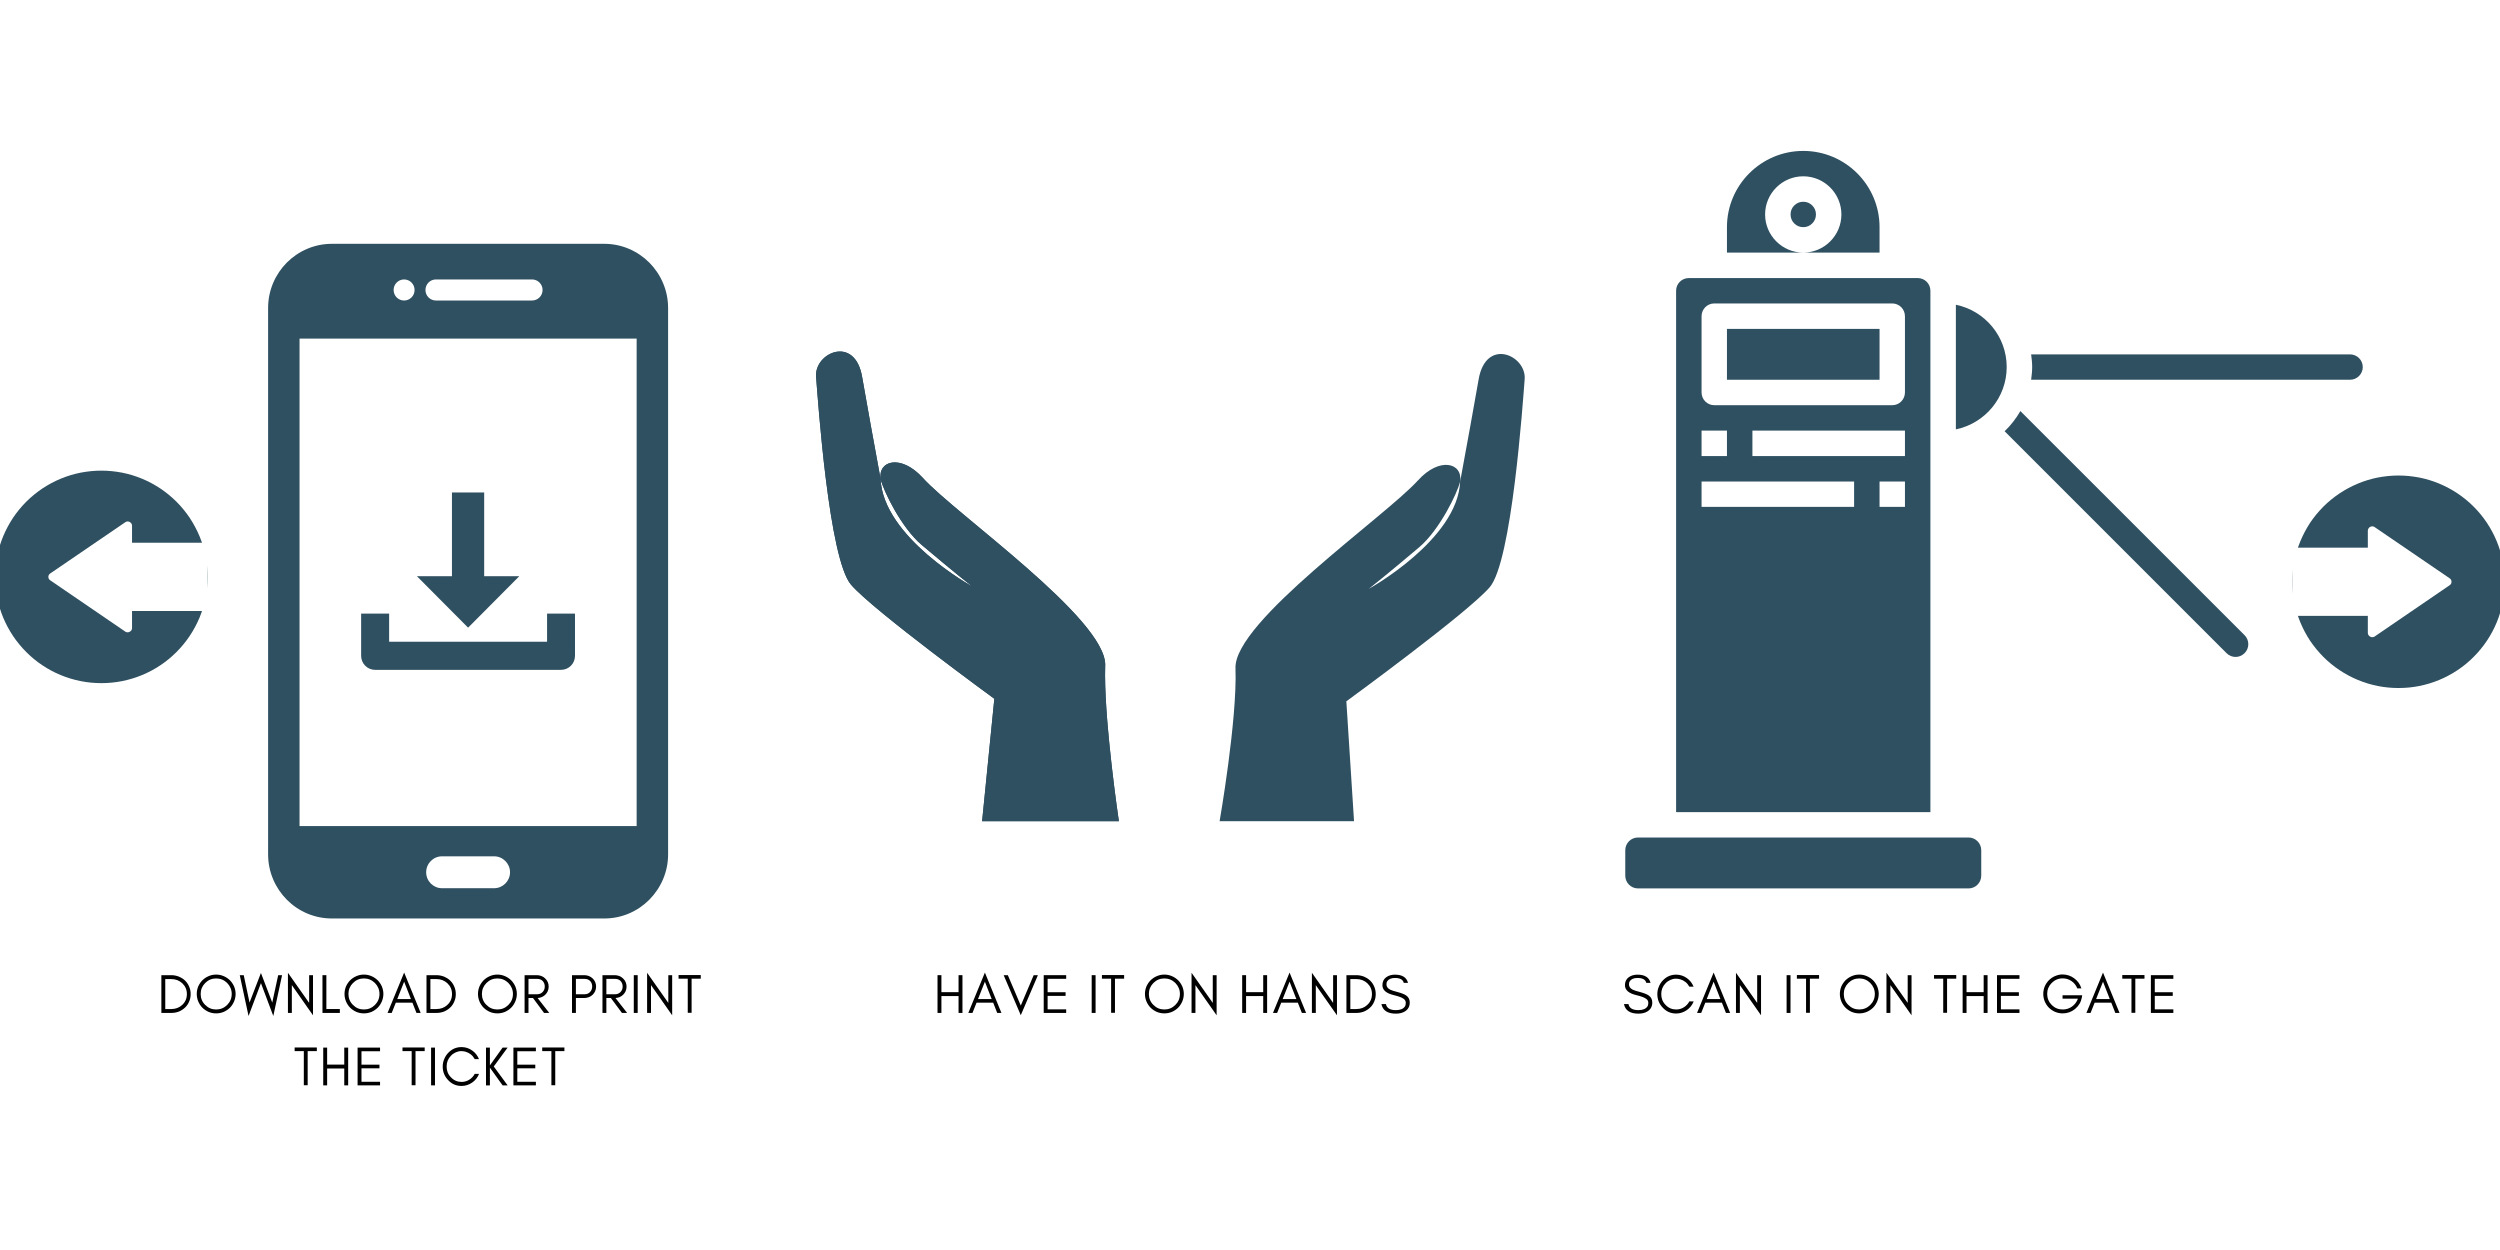 <?xml version="1.0" encoding="UTF-8"?>
<svg xmlns="http://www.w3.org/2000/svg" xmlns:xlink="http://www.w3.org/1999/xlink" width="150pt" height="75pt" viewBox="0 0 150 75" version="1.2">
<defs>
<g>
<symbol overflow="visible" id="glyph0-0">
<path style="stroke:none;" d="M 2.008 -1.133 C 2.008 -1.297 1.977 -1.445 1.914 -1.586 C 1.855 -1.727 1.773 -1.844 1.668 -1.945 C 1.562 -2.047 1.438 -2.121 1.301 -2.18 C 1.156 -2.234 1.004 -2.266 0.844 -2.266 L 0.25 -2.266 L 0.25 0 L 0.844 0 C 1.004 0 1.156 -0.027 1.301 -0.082 C 1.438 -0.141 1.562 -0.219 1.668 -0.32 C 1.773 -0.418 1.855 -0.535 1.914 -0.676 C 1.977 -0.816 2.008 -0.965 2.008 -1.133 Z M 1.781 -1.133 C 1.781 -0.871 1.688 -0.656 1.508 -0.488 C 1.328 -0.316 1.109 -0.234 0.848 -0.234 L 0.484 -0.234 L 0.484 -2.031 L 0.848 -2.031 C 1.109 -2.031 1.328 -1.945 1.508 -1.777 C 1.688 -1.605 1.781 -1.391 1.781 -1.133 Z M 1.781 -1.133 "/>
</symbol>
<symbol overflow="visible" id="glyph0-1">
<path style="stroke:none;" d="M 2.246 -1.141 C 2.246 -0.879 2.152 -0.66 1.973 -0.48 C 1.789 -0.297 1.57 -0.207 1.312 -0.207 C 1.055 -0.207 0.836 -0.297 0.656 -0.48 C 0.473 -0.66 0.383 -0.879 0.383 -1.141 C 0.383 -1.391 0.473 -1.613 0.656 -1.797 C 0.836 -1.977 1.055 -2.07 1.312 -2.07 C 1.57 -2.07 1.789 -1.977 1.973 -1.797 C 2.152 -1.613 2.246 -1.391 2.246 -1.141 Z M 2.48 -1.141 C 2.48 -1.301 2.445 -1.449 2.387 -1.594 C 2.324 -1.73 2.242 -1.855 2.137 -1.961 C 2.027 -2.066 1.906 -2.148 1.766 -2.207 C 1.621 -2.27 1.473 -2.301 1.312 -2.301 C 1.152 -2.301 1 -2.27 0.859 -2.207 C 0.719 -2.148 0.598 -2.066 0.488 -1.961 C 0.383 -1.855 0.301 -1.73 0.238 -1.594 C 0.18 -1.449 0.148 -1.301 0.148 -1.141 C 0.148 -0.98 0.18 -0.828 0.238 -0.688 C 0.301 -0.543 0.383 -0.418 0.488 -0.312 C 0.598 -0.207 0.719 -0.125 0.859 -0.062 C 1 -0.004 1.152 0.027 1.312 0.027 C 1.473 0.027 1.621 -0.004 1.766 -0.062 C 1.906 -0.125 2.027 -0.207 2.137 -0.312 C 2.242 -0.418 2.324 -0.543 2.387 -0.688 C 2.445 -0.828 2.48 -0.98 2.48 -1.141 Z M 2.48 -1.141 "/>
</symbol>
<symbol overflow="visible" id="glyph0-2">
<path style="stroke:none;" d="M 2.047 0.184 L 2.574 -2.266 L 2.34 -2.266 L 1.984 -0.621 L 1.305 -2.398 L 0.621 -0.621 L 0.273 -2.266 L 0.035 -2.266 L 0.562 0.184 L 1.305 -1.789 Z M 2.047 0.184 "/>
</symbol>
<symbol overflow="visible" id="glyph0-3">
<path style="stroke:none;" d="M 0.484 -1.668 L 1.754 0.141 L 1.754 -2.266 L 1.523 -2.266 L 1.523 -0.602 L 0.25 -2.41 L 0.25 0 L 0.484 0 Z M 0.484 -1.668 "/>
</symbol>
<symbol overflow="visible" id="glyph0-4">
<path style="stroke:none;" d="M 0.484 -0.234 L 0.484 -2.266 L 0.25 -2.266 L 0.25 0 L 1.293 0 L 1.293 -0.234 Z M 0.484 -0.234 "/>
</symbol>
<symbol overflow="visible" id="glyph0-5">
<path style="stroke:none;" d="M 0.617 -0.832 L 1.031 -1.875 L 1.438 -0.832 Z M 2.023 0 L 1.031 -2.422 L 0.035 0 L 0.285 0 L 0.531 -0.617 L 1.527 -0.617 L 1.77 0 Z M 2.023 0 "/>
</symbol>
<symbol overflow="visible" id="glyph0-6">
<path style="stroke:none;" d=""/>
</symbol>
<symbol overflow="visible" id="glyph0-7">
<path style="stroke:none;" d="M 0.484 -1.121 L 0.484 -2.043 L 1.008 -2.043 C 1.145 -2.043 1.258 -2 1.34 -1.914 C 1.418 -1.824 1.461 -1.719 1.461 -1.586 C 1.461 -1.453 1.418 -1.344 1.332 -1.254 C 1.246 -1.164 1.141 -1.121 1.008 -1.121 Z M 1.695 -1.582 C 1.695 -1.777 1.621 -1.941 1.484 -2.07 C 1.348 -2.199 1.176 -2.266 0.977 -2.266 L 0.25 -2.266 L 0.25 0 L 0.484 0 L 0.484 -0.895 L 0.754 -0.895 L 1.418 0 L 1.73 0 L 1.031 -0.895 C 1.211 -0.906 1.359 -0.969 1.484 -1.086 C 1.621 -1.215 1.695 -1.383 1.695 -1.582 Z M 1.695 -1.582 "/>
</symbol>
<symbol overflow="visible" id="glyph0-8">
<path style="stroke:none;" d="M 0.484 -1.121 L 0.484 -2.043 L 1.008 -2.043 C 1.145 -2.043 1.258 -2 1.34 -1.914 C 1.418 -1.828 1.461 -1.723 1.461 -1.59 C 1.461 -1.453 1.418 -1.344 1.332 -1.254 C 1.246 -1.164 1.141 -1.121 1.008 -1.121 Z M 1.695 -1.582 C 1.695 -1.781 1.621 -1.945 1.484 -2.074 C 1.344 -2.203 1.176 -2.266 0.977 -2.266 L 0.25 -2.266 L 0.25 0 L 0.484 0 L 0.484 -0.895 L 0.977 -0.895 C 1.176 -0.895 1.348 -0.961 1.484 -1.086 C 1.621 -1.219 1.695 -1.383 1.695 -1.582 Z M 1.695 -1.582 "/>
</symbol>
<symbol overflow="visible" id="glyph0-9">
<path style="stroke:none;" d="M 0.484 0 L 0.484 -2.266 L 0.25 -2.266 L 0.25 0 Z M 0.484 0 "/>
</symbol>
<symbol overflow="visible" id="glyph0-10">
<path style="stroke:none;" d="M 0.066 -2.055 L 0.617 -2.055 L 0.617 -0.008 L 0.848 -0.008 L 0.848 -2.055 L 1.398 -2.055 L 1.398 -2.273 L 0.066 -2.273 Z M 0.066 -2.055 "/>
</symbol>
<symbol overflow="visible" id="glyph0-11">
<path style="stroke:none;" d="M 0.484 0 L 0.484 -1.012 L 1.512 -1.012 L 1.512 0 L 1.746 0 L 1.746 -2.266 L 1.512 -2.266 L 1.512 -1.246 L 0.484 -1.246 L 0.484 -2.266 L 0.25 -2.266 L 0.25 0 Z M 0.484 0 "/>
</symbol>
<symbol overflow="visible" id="glyph0-12">
<path style="stroke:none;" d="M 1.598 0 L 1.598 -0.215 L 0.484 -0.215 L 0.484 -1.023 L 1.562 -1.023 L 1.562 -1.242 L 0.484 -1.242 L 0.484 -2.047 L 1.598 -2.047 L 1.598 -2.266 L 0.25 -2.266 L 0.25 0 Z M 1.598 0 "/>
</symbol>
<symbol overflow="visible" id="glyph0-13">
<path style="stroke:none;" d="M 2.328 -0.691 L 2.07 -0.691 C 1.992 -0.547 1.883 -0.426 1.742 -0.34 C 1.602 -0.25 1.445 -0.207 1.277 -0.207 C 1.031 -0.207 0.816 -0.297 0.641 -0.484 C 0.465 -0.66 0.383 -0.875 0.383 -1.129 C 0.383 -1.383 0.465 -1.598 0.641 -1.777 C 0.719 -1.863 0.816 -1.93 0.926 -1.98 C 1.031 -2.027 1.141 -2.055 1.246 -2.055 C 1.348 -2.055 1.438 -2.043 1.52 -2.02 C 1.762 -1.945 1.945 -1.801 2.07 -1.574 L 2.324 -1.574 C 2.238 -1.789 2.102 -1.961 1.914 -2.094 C 1.719 -2.23 1.508 -2.297 1.277 -2.297 C 0.961 -2.297 0.695 -2.18 0.477 -1.949 C 0.375 -1.844 0.293 -1.715 0.238 -1.574 C 0.176 -1.438 0.148 -1.285 0.148 -1.129 C 0.148 -0.809 0.258 -0.539 0.477 -0.312 C 0.695 -0.078 0.961 0.035 1.277 0.035 C 1.508 0.035 1.719 -0.035 1.914 -0.168 C 2.105 -0.301 2.242 -0.473 2.328 -0.691 Z M 2.328 -0.691 "/>
</symbol>
<symbol overflow="visible" id="glyph0-14">
<path style="stroke:none;" d="M 0.484 0 L 0.484 -1.062 L 1.246 0 L 1.547 0 L 0.715 -1.133 L 1.547 -2.266 L 1.246 -2.266 L 0.484 -1.199 L 0.484 -2.266 L 0.25 -2.266 L 0.25 0 Z M 0.484 0 "/>
</symbol>
<symbol overflow="visible" id="glyph0-15">
<path style="stroke:none;" d="M 1.062 0.137 L 2.09 -2.266 L 1.836 -2.266 L 1.062 -0.441 L 0.285 -2.266 L 0.035 -2.266 Z M 1.062 0.137 "/>
</symbol>
<symbol overflow="visible" id="glyph0-16">
<path style="stroke:none;" d="M 0.875 -1.066 C 1.168 -0.996 1.371 -0.918 1.477 -0.832 C 1.551 -0.773 1.586 -0.695 1.586 -0.602 C 1.586 -0.508 1.566 -0.434 1.527 -0.379 C 1.426 -0.238 1.246 -0.168 0.992 -0.168 C 0.641 -0.168 0.441 -0.289 0.395 -0.531 L 0.125 -0.531 C 0.203 -0.148 0.492 0.043 0.992 0.043 C 1.215 0.043 1.402 -0.004 1.551 -0.102 C 1.73 -0.219 1.824 -0.395 1.824 -0.621 C 1.824 -0.805 1.754 -0.949 1.605 -1.051 C 1.504 -1.121 1.336 -1.188 1.105 -1.25 C 0.871 -1.309 0.723 -1.359 0.652 -1.395 C 0.5 -1.473 0.422 -1.578 0.426 -1.719 C 0.426 -1.793 0.441 -1.855 0.473 -1.902 C 0.559 -2.031 0.715 -2.098 0.934 -2.098 C 1.242 -2.098 1.418 -2 1.465 -1.805 L 1.719 -1.805 C 1.637 -2.133 1.371 -2.297 0.934 -2.297 C 0.734 -2.297 0.555 -2.246 0.41 -2.141 C 0.262 -2.031 0.184 -1.875 0.184 -1.664 C 0.184 -1.371 0.418 -1.172 0.875 -1.066 Z M 0.875 -1.066 "/>
</symbol>
<symbol overflow="visible" id="glyph0-17">
<path style="stroke:none;" d="M 2.484 -1.059 L 1.305 -1.059 L 1.305 -0.855 L 2.227 -0.855 C 2.156 -0.66 2.039 -0.5 1.871 -0.383 C 1.707 -0.262 1.52 -0.207 1.316 -0.207 C 1.055 -0.207 0.836 -0.297 0.652 -0.48 C 0.473 -0.664 0.383 -0.887 0.383 -1.145 C 0.383 -1.398 0.473 -1.617 0.656 -1.801 C 0.836 -1.98 1.055 -2.074 1.316 -2.074 C 1.508 -2.074 1.688 -2.02 1.844 -1.91 C 2.004 -1.801 2.117 -1.656 2.188 -1.473 L 2.434 -1.473 C 2.359 -1.723 2.215 -1.922 2.008 -2.074 C 1.801 -2.23 1.562 -2.309 1.293 -2.309 C 1.145 -2.309 1.004 -2.273 0.863 -2.215 C 0.719 -2.156 0.598 -2.07 0.488 -1.965 C 0.383 -1.859 0.301 -1.734 0.238 -1.598 C 0.18 -1.453 0.148 -1.301 0.148 -1.141 C 0.148 -0.98 0.18 -0.828 0.238 -0.688 C 0.301 -0.543 0.383 -0.418 0.488 -0.312 C 0.598 -0.207 0.719 -0.125 0.863 -0.062 C 1.004 -0.004 1.156 0.027 1.316 0.027 C 1.59 0.027 1.836 -0.059 2.055 -0.238 C 2.273 -0.418 2.41 -0.645 2.461 -0.918 Z M 2.484 -1.059 "/>
</symbol>
</g>
<clipPath id="clip1">
  <path d="M 16.086 14.621 L 40.086 14.621 L 40.086 55.121 L 16.086 55.121 Z M 16.086 14.621 "/>
</clipPath>
<clipPath id="clip2">
  <path d="M 48.848 21 L 68 21 L 68 49.293 L 48.848 49.293 Z M 48.848 21 "/>
</clipPath>
<clipPath id="clip3">
  <path d="M 73 21 L 91.598 21 L 91.598 49.293 L 73 49.293 Z M 73 21 "/>
</clipPath>
<clipPath id="clip4">
  <path d="M 48.848 21 L 68 21 L 68 49.293 L 48.848 49.293 Z M 48.848 21 "/>
</clipPath>
<clipPath id="clip5">
  <path d="M 103 9.055 L 113 9.055 L 113 16 L 103 16 Z M 103 9.055 "/>
</clipPath>
<clipPath id="clip6">
  <path d="M 121 21 L 141.766 21 L 141.766 23 L 121 23 Z M 121 21 "/>
</clipPath>
<clipPath id="clip7">
  <path d="M 97.516 50 L 119 50 L 119 53.305 L 97.516 53.305 Z M 97.516 50 "/>
</clipPath>
<clipPath id="clip8">
  <path d="M 137.535 28.531 L 150 28.531 L 150 41.281 L 137.535 41.281 Z M 137.535 28.531 "/>
</clipPath>
<clipPath id="clip9">
  <path d="M 137.535 32 L 144 32 L 144 37 L 137.535 37 Z M 137.535 32 "/>
</clipPath>
<clipPath id="clip10">
  <path d="M 0 28.238 L 12.457 28.238 L 12.457 40.988 L 0 40.988 Z M 0 28.238 "/>
</clipPath>
<clipPath id="clip11">
  <path d="M 6 32 L 12.457 32 L 12.457 37 L 6 37 Z M 6 32 "/>
</clipPath>
</defs>
<g id="surface1">
<rect x="0" y="0" width="150" height="75" style="fill:rgb(100%,100%,100%);fill-opacity:1;stroke:none;"/>
<rect x="0" y="0" width="150" height="75" style="fill:rgb(100%,100%,100%);fill-opacity:1;stroke:none;"/>
<rect x="0" y="0" width="150" height="75" style="fill:rgb(100%,100%,100%);fill-opacity:1;stroke:none;"/>
<g clip-path="url(#clip1)" clip-rule="nonzero">
<path style=" stroke:none;fill-rule:evenodd;fill:rgb(18.43%,31.369%,38.039%);fill-opacity:1;" d="M 36.258 14.629 L 19.914 14.629 C 18.859 14.629 17.902 15.062 17.207 15.758 C 16.516 16.457 16.086 17.418 16.086 18.48 L 16.086 51.262 C 16.086 52.32 16.516 53.281 17.207 53.98 C 17.902 54.68 18.859 55.109 19.914 55.109 L 36.258 55.109 C 37.309 55.109 38.266 54.68 38.961 53.98 C 39.652 53.281 40.086 52.32 40.086 51.262 L 40.086 18.48 C 40.086 17.418 39.652 16.457 38.961 15.758 C 38.266 15.062 37.309 14.629 36.258 14.629 Z M 26.52 51.379 L 29.648 51.379 C 30.172 51.379 30.602 51.809 30.602 52.336 C 30.602 52.863 30.172 53.293 29.648 53.293 L 26.52 53.293 C 25.996 53.293 25.57 52.863 25.57 52.336 C 25.57 51.809 25.996 51.379 26.52 51.379 Z M 24.246 16.766 C 24.594 16.766 24.875 17.051 24.875 17.398 C 24.875 17.75 24.594 18.031 24.246 18.031 C 23.898 18.031 23.617 17.75 23.617 17.398 C 23.617 17.051 23.898 16.766 24.246 16.766 Z M 31.922 18.031 C 32.27 18.031 32.555 17.75 32.555 17.398 C 32.555 17.051 32.27 16.766 31.922 16.766 L 26.156 16.766 C 25.809 16.766 25.527 17.051 25.527 17.398 C 25.527 17.75 25.809 18.031 26.156 18.031 Z M 17.973 20.316 L 38.199 20.316 L 38.199 49.562 L 17.973 49.562 L 17.973 20.316 "/>
</g>
<path style=" stroke:none;fill-rule:nonzero;fill:rgb(18.43%,31.369%,38.039%);fill-opacity:1;" d="M 32.824 36.816 L 32.824 38.504 L 23.348 38.504 L 23.348 36.816 L 21.668 36.816 L 21.668 39.348 C 21.668 39.816 22.043 40.191 22.508 40.191 L 33.66 40.191 C 34.125 40.191 34.5 39.816 34.5 39.348 L 34.5 36.816 L 32.824 36.816 "/>
<path style=" stroke:none;fill-rule:nonzero;fill:rgb(18.43%,31.369%,38.039%);fill-opacity:1;" d="M 27.117 29.547 L 27.117 36.102 C 27.117 36.637 27.551 37.074 28.086 37.074 C 28.617 37.074 29.051 36.637 29.051 36.102 L 29.051 29.547 L 27.117 29.547 "/>
<path style=" stroke:none;fill-rule:evenodd;fill:rgb(18.43%,31.369%,38.039%);fill-opacity:1;" d="M 31.16 34.57 L 25.012 34.57 L 28.086 37.66 L 31.16 34.57 "/>
<g clip-path="url(#clip2)" clip-rule="nonzero">
<path style=" stroke:none;fill-rule:nonzero;fill:rgb(18.43%,31.369%,38.039%);fill-opacity:1;" d="M 51.727 22.609 C 51.957 23.945 52.434 26.562 52.836 28.742 C 52.984 32.238 58.32 35.18 58.32 35.18 C 58.32 35.18 57.242 34.336 55.289 32.684 C 54.074 31.652 53.016 29.457 52.84 28.762 C 52.656 27.625 54.062 27.23 55.375 28.68 C 57.336 30.848 66.414 37.156 66.312 39.941 C 66.203 43.031 67.133 49.273 67.133 49.273 L 58.926 49.273 L 59.66 41.926 C 59.66 41.926 52.391 36.629 51.062 35.082 C 49.734 33.539 49.078 24.043 48.965 22.609 C 48.848 21.172 51.285 20.07 51.727 22.609 "/>
</g>
<g clip-path="url(#clip3)" clip-rule="nonzero">
<path style=" stroke:none;fill-rule:nonzero;fill:rgb(18.43%,31.369%,38.039%);fill-opacity:1;" d="M 88.719 22.758 C 88.488 24.094 88.012 26.711 87.609 28.895 L 87.609 28.891 C 87.461 32.387 82.125 35.332 82.125 35.332 C 82.125 35.332 83.203 34.488 85.156 32.832 C 86.371 31.801 87.43 29.605 87.605 28.91 C 87.789 27.773 86.383 27.379 85.07 28.832 C 83.109 30.996 74.031 37.305 74.129 40.09 C 74.242 43.18 73.176 49.273 73.176 49.273 L 81.242 49.273 L 80.781 42.078 C 80.781 42.078 88.055 36.777 89.383 35.234 C 90.711 33.688 91.367 24.191 91.48 22.758 C 91.598 21.324 89.16 20.219 88.719 22.758 "/>
</g>
<g clip-path="url(#clip4)" clip-rule="nonzero">
<path style=" stroke:none;fill-rule:nonzero;fill:rgb(18.43%,31.369%,38.039%);fill-opacity:1;" d="M 67.133 49.273 L 58.926 49.273 L 59.66 41.926 C 59.66 41.926 52.391 36.629 51.062 35.082 C 49.734 33.539 49.078 24.043 48.965 22.609 C 48.961 22.574 48.961 22.543 48.961 22.508 C 48.961 21.738 49.68 21.09 50.395 21.09 C 50.965 21.09 51.535 21.504 51.727 22.609 C 51.957 23.945 52.434 26.562 52.836 28.742 C 52.984 32.238 58.32 35.18 58.32 35.18 C 58.32 35.18 57.242 34.336 55.289 32.684 C 54.074 31.652 53.016 29.457 52.84 28.762 C 52.832 28.691 52.824 28.629 52.824 28.566 C 52.824 28.059 53.176 27.742 53.684 27.742 C 54.16 27.742 54.777 28.02 55.375 28.68 C 57.324 30.836 66.312 37.086 66.316 39.895 C 66.316 39.91 66.316 39.926 66.312 39.941 C 66.309 40.113 66.305 40.297 66.305 40.488 C 66.305 43.711 67.133 49.273 67.133 49.273 "/>
</g>
<path style=" stroke:none;fill-rule:nonzero;fill:rgb(18.43%,31.369%,38.039%);fill-opacity:1;" d="M 115.824 17.445 C 115.824 17.023 115.484 16.684 115.062 16.684 L 101.328 16.684 C 100.906 16.684 100.566 17.023 100.566 17.445 L 100.566 48.727 L 115.824 48.727 Z M 102.094 25.836 L 103.617 25.836 L 103.617 27.363 L 102.094 27.363 Z M 111.246 30.414 L 102.094 30.414 L 102.094 28.891 L 111.246 28.891 Z M 114.297 30.414 L 112.773 30.414 L 112.773 28.891 L 114.297 28.891 Z M 114.297 27.363 L 105.145 27.363 L 105.145 25.836 L 114.297 25.836 Z M 114.297 23.547 C 114.297 23.969 113.957 24.312 113.535 24.312 L 102.855 24.312 C 102.434 24.312 102.094 23.969 102.094 23.547 L 102.094 18.973 C 102.094 18.551 102.434 18.207 102.855 18.207 L 113.535 18.207 C 113.957 18.207 114.297 18.551 114.297 18.973 Z M 114.297 23.547 "/>
<path style=" stroke:none;fill-rule:nonzero;fill:rgb(18.43%,31.369%,38.039%);fill-opacity:1;" d="M 103.617 19.734 L 112.773 19.734 L 112.773 22.785 L 103.617 22.785 Z M 103.617 19.734 "/>
<path style=" stroke:none;fill-rule:nonzero;fill:rgb(18.43%,31.369%,38.039%);fill-opacity:1;" d="M 108.957 12.867 C 108.957 13.078 108.883 13.258 108.734 13.406 C 108.586 13.555 108.406 13.629 108.195 13.629 C 107.984 13.629 107.805 13.555 107.656 13.406 C 107.508 13.258 107.434 13.078 107.434 12.867 C 107.434 12.656 107.508 12.477 107.656 12.328 C 107.805 12.18 107.984 12.105 108.195 12.105 C 108.406 12.105 108.586 12.18 108.734 12.328 C 108.883 12.477 108.957 12.656 108.957 12.867 Z M 108.957 12.867 "/>
<g clip-path="url(#clip5)" clip-rule="nonzero">
<path style=" stroke:none;fill-rule:nonzero;fill:rgb(18.43%,31.369%,38.039%);fill-opacity:1;" d="M 105.906 12.867 C 105.906 11.605 106.934 10.578 108.195 10.578 C 109.457 10.578 110.484 11.605 110.484 12.867 C 110.484 14.129 109.457 15.156 108.195 15.156 L 112.773 15.156 L 112.773 13.629 C 112.773 11.105 110.719 9.055 108.195 9.055 C 105.672 9.055 103.617 11.105 103.617 13.629 L 103.617 15.156 L 108.195 15.156 C 106.934 15.156 105.906 14.129 105.906 12.867 Z M 105.906 12.867 "/>
</g>
<g clip-path="url(#clip6)" clip-rule="nonzero">
<path style=" stroke:none;fill-rule:nonzero;fill:rgb(18.43%,31.369%,38.039%);fill-opacity:1;" d="M 141 21.262 L 121.867 21.262 C 121.902 21.512 121.93 21.762 121.93 22.023 C 121.93 22.281 121.902 22.535 121.867 22.785 L 141 22.785 C 141.422 22.785 141.766 22.445 141.766 22.023 C 141.766 21.602 141.422 21.262 141 21.262 Z M 141 21.262 "/>
</g>
<path style=" stroke:none;fill-rule:nonzero;fill:rgb(18.43%,31.369%,38.039%);fill-opacity:1;" d="M 121.223 24.664 C 120.965 25.113 120.648 25.52 120.277 25.875 L 133.594 39.191 C 133.895 39.492 134.375 39.492 134.672 39.191 C 134.82 39.047 134.898 38.859 134.898 38.652 C 134.898 38.449 134.82 38.258 134.676 38.113 Z M 121.223 24.664 "/>
<path style=" stroke:none;fill-rule:nonzero;fill:rgb(18.43%,31.369%,38.039%);fill-opacity:1;" d="M 117.352 18.285 L 117.352 25.762 C 119.09 25.406 120.402 23.863 120.402 22.023 C 120.402 20.18 119.09 18.641 117.352 18.285 Z M 117.352 18.285 "/>
<g clip-path="url(#clip7)" clip-rule="nonzero">
<path style=" stroke:none;fill-rule:nonzero;fill:rgb(18.43%,31.369%,38.039%);fill-opacity:1;" d="M 118.113 50.25 L 98.277 50.25 C 97.855 50.25 97.516 50.594 97.516 51.016 L 97.516 52.539 C 97.516 52.961 97.855 53.305 98.277 53.305 L 118.113 53.305 C 118.535 53.305 118.875 52.961 118.875 52.539 L 118.875 51.016 C 118.875 50.594 118.535 50.25 118.113 50.25 Z M 118.113 50.25 "/>
</g>
<g clip-path="url(#clip8)" clip-rule="nonzero">
<path style=" stroke:none;fill-rule:nonzero;fill:rgb(18.43%,31.369%,38.039%);fill-opacity:1;" d="M 150.285 34.906 C 150.285 35.324 150.246 35.738 150.164 36.148 C 150.082 36.562 149.961 36.961 149.801 37.348 C 149.641 37.734 149.445 38.102 149.211 38.449 C 148.98 38.797 148.715 39.117 148.418 39.414 C 148.125 39.711 147.801 39.977 147.453 40.207 C 147.105 40.441 146.738 40.637 146.352 40.797 C 145.965 40.957 145.566 41.078 145.156 41.16 C 144.746 41.242 144.332 41.281 143.91 41.281 C 143.492 41.281 143.078 41.242 142.668 41.16 C 142.258 41.078 141.859 40.957 141.473 40.797 C 141.086 40.637 140.719 40.441 140.371 40.207 C 140.023 39.977 139.699 39.711 139.402 39.414 C 139.109 39.117 138.844 38.797 138.609 38.449 C 138.379 38.102 138.184 37.734 138.023 37.348 C 137.863 36.961 137.742 36.562 137.66 36.148 C 137.578 35.738 137.535 35.324 137.535 34.906 C 137.535 34.488 137.578 34.074 137.66 33.664 C 137.742 33.254 137.863 32.855 138.023 32.469 C 138.184 32.082 138.379 31.715 138.609 31.363 C 138.844 31.016 139.109 30.695 139.402 30.398 C 139.699 30.102 140.023 29.84 140.371 29.605 C 140.719 29.375 141.086 29.176 141.473 29.016 C 141.859 28.855 142.258 28.734 142.668 28.652 C 143.078 28.574 143.492 28.531 143.91 28.531 C 144.332 28.531 144.746 28.574 145.156 28.652 C 145.566 28.734 145.965 28.855 146.352 29.016 C 146.738 29.176 147.105 29.375 147.453 29.605 C 147.801 29.84 148.125 30.102 148.418 30.398 C 148.715 30.695 148.98 31.016 149.211 31.363 C 149.445 31.715 149.641 32.082 149.801 32.469 C 149.961 32.855 150.082 33.254 150.164 33.664 C 150.246 34.074 150.285 34.488 150.285 34.906 Z M 150.285 34.906 "/>
</g>
<path style=" stroke:none;fill-rule:nonzero;fill:rgb(100%,100%,100%);fill-opacity:1;" d="M 142.07 37.992 L 142.07 31.824 C 142.082 31.727 142.129 31.656 142.211 31.613 C 142.297 31.566 142.379 31.57 142.465 31.617 L 146.98 34.699 C 147.055 34.75 147.09 34.816 147.09 34.906 C 147.09 34.996 147.055 35.062 146.98 35.113 L 142.465 38.199 C 142.379 38.242 142.297 38.246 142.211 38.199 C 142.129 38.156 142.082 38.086 142.07 37.992 Z M 142.07 37.992 "/>
<g clip-path="url(#clip9)" clip-rule="nonzero">
<path style=" stroke:none;fill-rule:nonzero;fill:rgb(100%,100%,100%);fill-opacity:1;" d="M 137.535 32.859 L 143.082 32.859 L 143.082 36.953 L 137.535 36.953 Z M 137.535 32.859 "/>
</g>
<g clip-path="url(#clip10)" clip-rule="nonzero">
<path style=" stroke:none;fill-rule:nonzero;fill:rgb(18.43%,31.369%,38.039%);fill-opacity:1;" d="M -0.293 34.613 C -0.293 34.195 -0.254 33.781 -0.172 33.371 C -0.09 32.961 0.031 32.562 0.191 32.176 C 0.352 31.789 0.551 31.422 0.781 31.07 C 1.016 30.723 1.277 30.402 1.574 30.105 C 1.871 29.809 2.191 29.547 2.539 29.312 C 2.887 29.082 3.254 28.883 3.641 28.723 C 4.027 28.562 4.43 28.441 4.84 28.359 C 5.25 28.281 5.664 28.238 6.082 28.238 C 6.5 28.238 6.914 28.281 7.324 28.359 C 7.734 28.441 8.137 28.562 8.523 28.723 C 8.91 28.883 9.277 29.082 9.625 29.312 C 9.973 29.547 10.293 29.809 10.59 30.105 C 10.887 30.402 11.148 30.723 11.383 31.07 C 11.613 31.422 11.812 31.789 11.973 32.176 C 12.133 32.562 12.254 32.961 12.336 33.371 C 12.418 33.781 12.457 34.195 12.457 34.613 C 12.457 35.031 12.418 35.445 12.336 35.855 C 12.254 36.27 12.133 36.668 11.973 37.055 C 11.812 37.441 11.613 37.809 11.383 38.156 C 11.148 38.504 10.887 38.824 10.59 39.121 C 10.293 39.418 9.973 39.684 9.625 39.914 C 9.277 40.148 8.91 40.344 8.523 40.504 C 8.137 40.664 7.734 40.785 7.324 40.867 C 6.914 40.949 6.5 40.988 6.082 40.988 C 5.664 40.988 5.25 40.949 4.84 40.867 C 4.43 40.785 4.027 40.664 3.641 40.504 C 3.254 40.344 2.887 40.148 2.539 39.914 C 2.191 39.684 1.871 39.418 1.574 39.121 C 1.277 38.824 1.016 38.504 0.781 38.156 C 0.551 37.809 0.352 37.441 0.191 37.055 C 0.031 36.668 -0.09 36.27 -0.172 35.855 C -0.254 35.445 -0.293 35.031 -0.293 34.613 Z M -0.293 34.613 "/>
</g>
<path style=" stroke:none;fill-rule:nonzero;fill:rgb(100%,100%,100%);fill-opacity:1;" d="M 7.922 31.531 L 7.922 37.699 C 7.914 37.793 7.867 37.863 7.781 37.906 C 7.699 37.953 7.613 37.949 7.531 37.906 L 3.016 34.82 C 2.941 34.77 2.902 34.703 2.902 34.613 C 2.902 34.523 2.941 34.457 3.016 34.406 L 7.531 31.324 C 7.613 31.277 7.699 31.273 7.781 31.32 C 7.867 31.363 7.914 31.434 7.922 31.531 Z M 7.922 31.531 "/>
<g clip-path="url(#clip11)" clip-rule="nonzero">
<path style=" stroke:none;fill-rule:nonzero;fill:rgb(100%,100%,100%);fill-opacity:1;" d="M 12.457 36.66 L 6.91 36.66 L 6.91 32.566 L 12.457 32.566 Z M 12.457 36.66 "/>
</g>
<g style="fill:rgb(0%,0%,0%);fill-opacity:1;">
  <use xlink:href="#glyph0-0" x="9.432" y="60.776"/>
</g>
<g style="fill:rgb(0%,0%,0%);fill-opacity:1;">
  <use xlink:href="#glyph0-1" x="11.657" y="60.776"/>
</g>
<g style="fill:rgb(0%,0%,0%);fill-opacity:1;">
  <use xlink:href="#glyph0-2" x="14.351" y="60.776"/>
</g>
<g style="fill:rgb(0%,0%,0%);fill-opacity:1;">
  <use xlink:href="#glyph0-3" x="17.026" y="60.776"/>
</g>
<g style="fill:rgb(0%,0%,0%);fill-opacity:1;">
  <use xlink:href="#glyph0-4" x="19.098" y="60.776"/>
</g>
<g style="fill:rgb(0%,0%,0%);fill-opacity:1;">
  <use xlink:href="#glyph0-1" x="20.523" y="60.776"/>
</g>
<g style="fill:rgb(0%,0%,0%);fill-opacity:1;">
  <use xlink:href="#glyph0-5" x="23.218" y="60.776"/>
</g>
<g style="fill:rgb(0%,0%,0%);fill-opacity:1;">
  <use xlink:href="#glyph0-0" x="25.34" y="60.776"/>
</g>
<g style="fill:rgb(0%,0%,0%);fill-opacity:1;">
  <use xlink:href="#glyph0-6" x="27.565" y="60.776"/>
</g>
<g style="fill:rgb(0%,0%,0%);fill-opacity:1;">
  <use xlink:href="#glyph0-1" x="28.531" y="60.776"/>
</g>
<g style="fill:rgb(0%,0%,0%);fill-opacity:1;">
  <use xlink:href="#glyph0-7" x="31.225" y="60.776"/>
</g>
<g style="fill:rgb(0%,0%,0%);fill-opacity:1;">
  <use xlink:href="#glyph0-6" x="33.104" y="60.776"/>
</g>
<g style="fill:rgb(0%,0%,0%);fill-opacity:1;">
  <use xlink:href="#glyph0-8" x="34.07" y="60.776"/>
</g>
<g style="fill:rgb(0%,0%,0%);fill-opacity:1;">
  <use xlink:href="#glyph0-7" x="35.898" y="60.776"/>
</g>
<g style="fill:rgb(0%,0%,0%);fill-opacity:1;">
  <use xlink:href="#glyph0-9" x="37.777" y="60.776"/>
</g>
<g style="fill:rgb(0%,0%,0%);fill-opacity:1;">
  <use xlink:href="#glyph0-3" x="38.576" y="60.776"/>
</g>
<g style="fill:rgb(0%,0%,0%);fill-opacity:1;">
  <use xlink:href="#glyph0-10" x="40.648" y="60.776"/>
</g>
<g style="fill:rgb(0%,0%,0%);fill-opacity:1;">
  <use xlink:href="#glyph0-10" x="17.612" y="65.122"/>
</g>
<g style="fill:rgb(0%,0%,0%);fill-opacity:1;">
  <use xlink:href="#glyph0-11" x="19.144" y="65.122"/>
</g>
<g style="fill:rgb(0%,0%,0%);fill-opacity:1;">
  <use xlink:href="#glyph0-12" x="21.205" y="65.122"/>
</g>
<g style="fill:rgb(0%,0%,0%);fill-opacity:1;">
  <use xlink:href="#glyph0-6" x="23.117" y="65.122"/>
</g>
<g style="fill:rgb(0%,0%,0%);fill-opacity:1;">
  <use xlink:href="#glyph0-10" x="24.083" y="65.122"/>
</g>
<g style="fill:rgb(0%,0%,0%);fill-opacity:1;">
  <use xlink:href="#glyph0-9" x="25.615" y="65.122"/>
</g>
<g style="fill:rgb(0%,0%,0%);fill-opacity:1;">
  <use xlink:href="#glyph0-13" x="26.415" y="65.122"/>
</g>
<g style="fill:rgb(0%,0%,0%);fill-opacity:1;">
  <use xlink:href="#glyph0-14" x="28.91" y="65.122"/>
</g>
<g style="fill:rgb(0%,0%,0%);fill-opacity:1;">
  <use xlink:href="#glyph0-12" x="30.555" y="65.122"/>
</g>
<g style="fill:rgb(0%,0%,0%);fill-opacity:1;">
  <use xlink:href="#glyph0-10" x="32.467" y="65.122"/>
</g>
<g style="fill:rgb(0%,0%,0%);fill-opacity:1;">
  <use xlink:href="#glyph0-11" x="56.001" y="60.776"/>
</g>
<g style="fill:rgb(0%,0%,0%);fill-opacity:1;">
  <use xlink:href="#glyph0-5" x="58.063" y="60.776"/>
</g>
<g style="fill:rgb(0%,0%,0%);fill-opacity:1;">
  <use xlink:href="#glyph0-15" x="60.185" y="60.776"/>
</g>
<g style="fill:rgb(0%,0%,0%);fill-opacity:1;">
  <use xlink:href="#glyph0-12" x="62.373" y="60.776"/>
</g>
<g style="fill:rgb(0%,0%,0%);fill-opacity:1;">
  <use xlink:href="#glyph0-6" x="64.285" y="60.776"/>
</g>
<g style="fill:rgb(0%,0%,0%);fill-opacity:1;">
  <use xlink:href="#glyph0-9" x="65.251" y="60.776"/>
</g>
<g style="fill:rgb(0%,0%,0%);fill-opacity:1;">
  <use xlink:href="#glyph0-10" x="66.05" y="60.776"/>
</g>
<g style="fill:rgb(0%,0%,0%);fill-opacity:1;">
  <use xlink:href="#glyph0-6" x="67.583" y="60.776"/>
</g>
<g style="fill:rgb(0%,0%,0%);fill-opacity:1;">
  <use xlink:href="#glyph0-1" x="68.549" y="60.776"/>
</g>
<g style="fill:rgb(0%,0%,0%);fill-opacity:1;">
  <use xlink:href="#glyph0-3" x="71.243" y="60.776"/>
</g>
<g style="fill:rgb(0%,0%,0%);fill-opacity:1;">
  <use xlink:href="#glyph0-6" x="73.315" y="60.776"/>
</g>
<g style="fill:rgb(0%,0%,0%);fill-opacity:1;">
  <use xlink:href="#glyph0-11" x="74.281" y="60.776"/>
</g>
<g style="fill:rgb(0%,0%,0%);fill-opacity:1;">
  <use xlink:href="#glyph0-5" x="76.343" y="60.776"/>
</g>
<g style="fill:rgb(0%,0%,0%);fill-opacity:1;">
  <use xlink:href="#glyph0-3" x="78.464" y="60.776"/>
</g>
<g style="fill:rgb(0%,0%,0%);fill-opacity:1;">
  <use xlink:href="#glyph0-0" x="80.536" y="60.776"/>
</g>
<g style="fill:rgb(0%,0%,0%);fill-opacity:1;">
  <use xlink:href="#glyph0-16" x="82.761" y="60.776"/>
</g>
<g style="fill:rgb(0%,0%,0%);fill-opacity:1;">
  <use xlink:href="#glyph0-16" x="97.313" y="60.776"/>
</g>
<g style="fill:rgb(0%,0%,0%);fill-opacity:1;">
  <use xlink:href="#glyph0-13" x="99.292" y="60.776"/>
</g>
<g style="fill:rgb(0%,0%,0%);fill-opacity:1;">
  <use xlink:href="#glyph0-5" x="101.787" y="60.776"/>
</g>
<g style="fill:rgb(0%,0%,0%);fill-opacity:1;">
  <use xlink:href="#glyph0-3" x="103.908" y="60.776"/>
</g>
<g style="fill:rgb(0%,0%,0%);fill-opacity:1;">
  <use xlink:href="#glyph0-6" x="105.98" y="60.776"/>
</g>
<g style="fill:rgb(0%,0%,0%);fill-opacity:1;">
  <use xlink:href="#glyph0-9" x="106.946" y="60.776"/>
</g>
<g style="fill:rgb(0%,0%,0%);fill-opacity:1;">
  <use xlink:href="#glyph0-10" x="107.746" y="60.776"/>
</g>
<g style="fill:rgb(0%,0%,0%);fill-opacity:1;">
  <use xlink:href="#glyph0-6" x="109.278" y="60.776"/>
</g>
<g style="fill:rgb(0%,0%,0%);fill-opacity:1;">
  <use xlink:href="#glyph0-1" x="110.244" y="60.776"/>
</g>
<g style="fill:rgb(0%,0%,0%);fill-opacity:1;">
  <use xlink:href="#glyph0-3" x="112.938" y="60.776"/>
</g>
<g style="fill:rgb(0%,0%,0%);fill-opacity:1;">
  <use xlink:href="#glyph0-6" x="115.01" y="60.776"/>
</g>
<g style="fill:rgb(0%,0%,0%);fill-opacity:1;">
  <use xlink:href="#glyph0-10" x="115.976" y="60.776"/>
</g>
<g style="fill:rgb(0%,0%,0%);fill-opacity:1;">
  <use xlink:href="#glyph0-11" x="117.508" y="60.776"/>
</g>
<g style="fill:rgb(0%,0%,0%);fill-opacity:1;">
  <use xlink:href="#glyph0-12" x="119.57" y="60.776"/>
</g>
<g style="fill:rgb(0%,0%,0%);fill-opacity:1;">
  <use xlink:href="#glyph0-6" x="121.482" y="60.776"/>
</g>
<g style="fill:rgb(0%,0%,0%);fill-opacity:1;">
  <use xlink:href="#glyph0-17" x="122.448" y="60.776"/>
</g>
<g style="fill:rgb(0%,0%,0%);fill-opacity:1;">
  <use xlink:href="#glyph0-5" x="125.149" y="60.776"/>
</g>
<g style="fill:rgb(0%,0%,0%);fill-opacity:1;">
  <use xlink:href="#glyph0-10" x="127.271" y="60.776"/>
</g>
<g style="fill:rgb(0%,0%,0%);fill-opacity:1;">
  <use xlink:href="#glyph0-12" x="128.803" y="60.776"/>
</g>
</g>
</svg>
